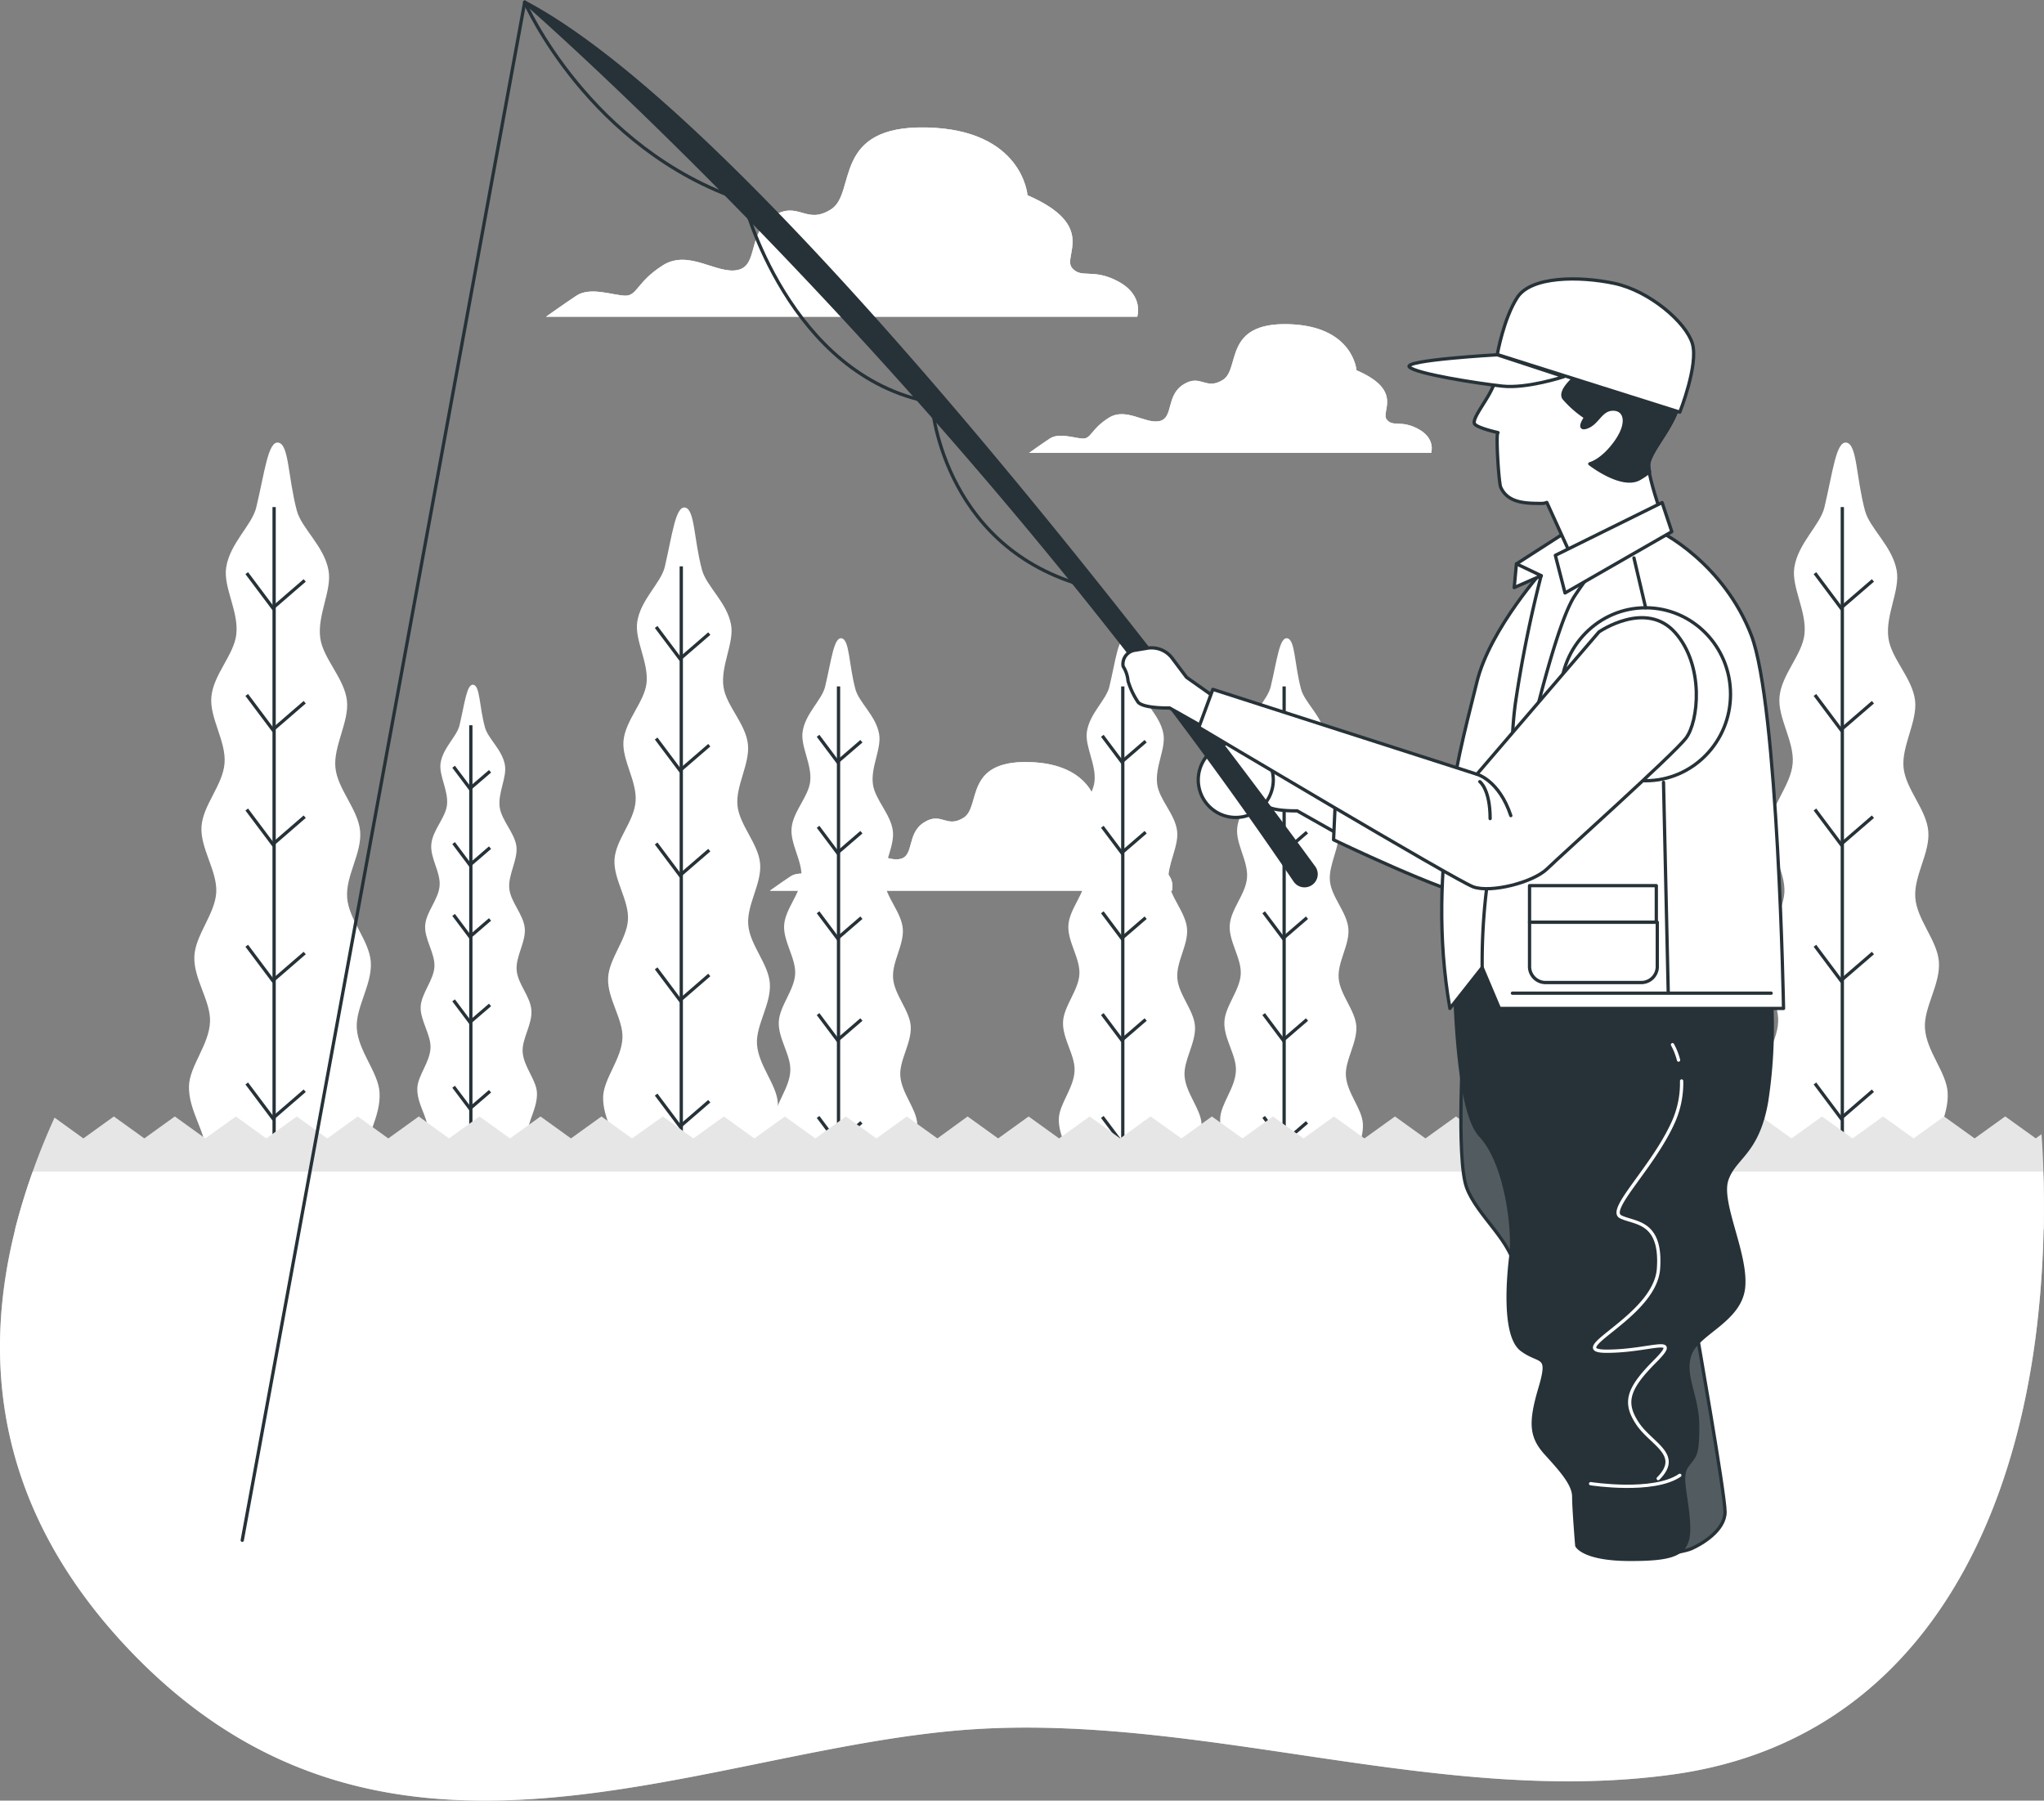 <svg xmlns="http://www.w3.org/2000/svg" xmlns:xlink="http://www.w3.org/1999/xlink" width="622.076" height="548.064" viewBox="0 0 622.076 548.064">
  <rect x="0" y="0" width="622.076" height="548.064" fill="#808080" stroke="none"/>
  <defs>
    <clipPath id="clip-path">
      <path id="Path_377" data-name="Path 377" d="M326.657,278.246s-2.332,37.249.929,46.1,14.433,16.765,14.907,26.078,6.05,22.36,13.03,27.025,14.451,16.765,15.38,25.148,9.312,34.46,9.312,34.46,12.574-1.385,15.783-2.788,10.242-5.594,10.242-11.171-8.769-55.435-8.769-55.435l-29.357-91.3Z" transform="translate(-325.849 -276.37)" fill="#263238" stroke="#263238" stroke-linecap="round" stroke-linejoin="round" stroke-width="1"/>
    </clipPath>
    <clipPath id="clip-path-2">
      <path id="Path_391" data-name="Path 391" d="M402.147,209.158l-37.161,43.317-80.355-25.832L280.37,238.2s78.268,46.666,83.529,48.56,18.133-1.263,22.5-5.524,38.389-34.741,42.212-39.739,5.682-21.956-3.244-32.093S402.147,209.158,402.147,209.158Z" transform="translate(-280.37 -204.834)" fill="#fff" stroke="#263238" stroke-linecap="round" stroke-linejoin="round" stroke-width="1"/>
    </clipPath>
    <clipPath id="clip-path-3">
      <path id="Path_398" data-name="Path 398" d="M386.491,217.564s-5.261-14.188-5.261-18.765,9.558-13.311,9.558-21.641-7.488-26.621-26.2-25.8-25.8,7.015-27.06,14.573a106.382,106.382,0,0,1-4.156,9.979c-2.069,4.156-6.243,9.154-4.981,10.4s7.015,2.49,7.015,2.508c-.737-.158.193,15.135.824,16.643,2.175,4.788,7.436,4.91,12.557,4.91a4.314,4.314,0,0,0,1.473-.3l7.857,17.239Z" transform="translate(-328.157 -151.335)" fill="#fff" stroke="#263238" stroke-linecap="round" stroke-linejoin="round" stroke-width="1"/>
    </clipPath>
  </defs>
  <g id="Fishing-bro_1_" data-name="Fishing-bro (1)" transform="translate(-72.32 -97.342)">
    <g id="freepik--Clouds--inject-16" transform="translate(238.519 136.125)">
      <path id="Path_312" data-name="Path 312" d="M341.321,166.687c-7.822-4.261-11.382-.719-14.223-4.261s7.821-12.8-13.5-22.044c0,0-1.42-19.9-30.567-20.624s-21.4,19.9-29.164,24.885-9.944-2.841-17.765,2.14-4.262,14.924-10.663,16.345-14.942-6.4-22.8-1.421-7.8,9.242-11.364,9.242-10.663-2.841-14.942,0-9.242,6.4-9.242,6.4H347S349.142,170.949,341.321,166.687Z" transform="translate(-167.09 -119.74)" fill="#fff"/>
      <path id="Path_313" data-name="Path 313" d="M341.321,166.687c-7.822-4.261-11.382-.719-14.223-4.261s7.821-12.8-13.5-22.044c0,0-1.42-19.9-30.567-20.624s-21.4,19.9-29.164,24.885-9.944-2.841-17.765,2.14-4.262,14.924-10.663,16.345-14.942-6.4-22.8-1.421-7.8,9.242-11.364,9.242-10.663-2.841-14.942,0-9.242,6.4-9.242,6.4H347S349.142,170.949,341.321,166.687Z" transform="translate(-167.09 -119.74)" fill="#fff" opacity="0.5"/>
      <path id="Path_314" data-name="Path 314" d="M369.393,185.83c-5.261-2.911-7.734-.491-9.663-2.911s5.261-8.769-9.189-14.994c0,0-.982-13.539-20.8-14.03s-14.5,13.539-19.817,16.923-6.769-1.929-12.1,1.456-2.894,10.154-7.243,11.118-10.154-4.349-15.485-.965-5.261,6.278-7.734,6.278-7.243-1.929-10.154,0-6.278,4.349-6.278,4.349H373.269S374.707,188.724,369.393,185.83Z" transform="translate(-103.899 -94.006)" fill="#fff"/>
      <path id="Path_315" data-name="Path 315" d="M369.393,185.83c-5.261-2.911-7.734-.491-9.663-2.911s5.261-8.769-9.189-14.994c0,0-.982-13.539-20.8-14.03s-14.5,13.539-19.817,16.923-6.769-1.929-12.1,1.456-2.894,10.154-7.243,11.118-10.154-4.349-15.485-.965-5.261,6.278-7.734,6.278-7.243-1.929-10.154,0-6.278,4.349-6.278,4.349H373.269S374.707,188.724,369.393,185.83Z" transform="translate(-103.899 -94.006)" fill="#fff" opacity="0.5"/>
      <path id="Path_316" data-name="Path 316" d="M324.393,261.83c-5.261-2.911-7.734-.491-9.663-2.911s5.261-8.769-9.189-14.994c0,0-.982-13.539-20.8-14.03s-14.5,13.539-19.817,16.923-6.769-1.929-12.1,1.456-2.894,10.154-7.243,11.118-10.154-4.349-15.485-.965-5.261,6.278-7.734,6.278-7.243-1.929-10.154,0-6.278,4.349-6.278,4.349H328.269S329.707,264.724,324.393,261.83Z" transform="translate(-137.816 -36.724)" fill="#fff"/>
      <path id="Path_317" data-name="Path 317" d="M324.393,261.83c-5.261-2.911-7.734-.491-9.663-2.911s5.261-8.769-9.189-14.994c0,0-.982-13.539-20.8-14.03s-14.5,13.539-19.817,16.923-6.769-1.929-12.1,1.456-2.894,10.154-7.243,11.118-10.154-4.349-15.485-.965-5.261,6.278-7.734,6.278-7.243-1.929-10.154,0-6.278,4.349-6.278,4.349H328.269S329.707,264.724,324.393,261.83Z" transform="translate(-137.816 -36.724)" fill="#fff" opacity="0.5"/>
      <g id="Group_136" data-name="Group 136" opacity="0.5">
        <path id="Path_318" data-name="Path 318" d="M341.321,166.687c-7.822-4.261-11.382-.719-14.223-4.261s7.821-12.8-13.5-22.044c0,0-1.42-19.9-30.567-20.624s-21.4,19.9-29.164,24.885-9.944-2.841-17.765,2.14-4.262,14.924-10.663,16.345-14.942-6.4-22.8-1.421-7.8,9.242-11.364,9.242-10.663-2.841-14.942,0-9.242,6.4-9.242,6.4H347S349.142,170.949,341.321,166.687Z" transform="translate(-167.09 -119.74)" fill="#fff"/>
        <path id="Path_319" data-name="Path 319" d="M341.321,166.687c-7.822-4.261-11.382-.719-14.223-4.261s7.821-12.8-13.5-22.044c0,0-1.42-19.9-30.567-20.624s-21.4,19.9-29.164,24.885-9.944-2.841-17.765,2.14-4.262,14.924-10.663,16.345-14.942-6.4-22.8-1.421-7.8,9.242-11.364,9.242-10.663-2.841-14.942,0-9.242,6.4-9.242,6.4H347S349.142,170.949,341.321,166.687Z" transform="translate(-167.09 -119.74)" fill="#fff" opacity="0.5"/>
        <path id="Path_320" data-name="Path 320" d="M369.393,185.83c-5.261-2.911-7.734-.491-9.663-2.911s5.261-8.769-9.189-14.994c0,0-.982-13.539-20.8-14.03s-14.5,13.539-19.817,16.923-6.769-1.929-12.1,1.456-2.894,10.154-7.243,11.118-10.154-4.349-15.485-.965-5.261,6.278-7.734,6.278-7.243-1.929-10.154,0-6.278,4.349-6.278,4.349H373.269S374.707,188.724,369.393,185.83Z" transform="translate(-103.899 -94.006)" fill="#fff"/>
        <path id="Path_321" data-name="Path 321" d="M369.393,185.83c-5.261-2.911-7.734-.491-9.663-2.911s5.261-8.769-9.189-14.994c0,0-.982-13.539-20.8-14.03s-14.5,13.539-19.817,16.923-6.769-1.929-12.1,1.456-2.894,10.154-7.243,11.118-10.154-4.349-15.485-.965-5.261,6.278-7.734,6.278-7.243-1.929-10.154,0-6.278,4.349-6.278,4.349H373.269S374.707,188.724,369.393,185.83Z" transform="translate(-103.899 -94.006)" fill="#fff" opacity="0.5"/>
        <path id="Path_322" data-name="Path 322" d="M324.393,261.83c-5.261-2.911-7.734-.491-9.663-2.911s5.261-8.769-9.189-14.994c0,0-.982-13.539-20.8-14.03s-14.5,13.539-19.817,16.923-6.769-1.929-12.1,1.456-2.894,10.154-7.243,11.118-10.154-4.349-15.485-.965-5.261,6.278-7.734,6.278-7.243-1.929-10.154,0-6.278,4.349-6.278,4.349H328.269S329.707,264.724,324.393,261.83Z" transform="translate(-137.816 -36.724)" fill="#fff"/>
        <path id="Path_323" data-name="Path 323" d="M324.393,261.83c-5.261-2.911-7.734-.491-9.663-2.911s5.261-8.769-9.189-14.994c0,0-.982-13.539-20.8-14.03s-14.5,13.539-19.817,16.923-6.769-1.929-12.1,1.456-2.894,10.154-7.243,11.118-10.154-4.349-15.485-.965-5.261,6.278-7.734,6.278-7.243-1.929-10.154,0-6.278,4.349-6.278,4.349H328.269S329.707,264.724,324.393,261.83Z" transform="translate(-137.816 -36.724)" fill="#fff" opacity="0.5"/>
      </g>
    </g>
    <g id="freepik--Trees--inject-16" transform="translate(76.897 232.04)">
      <path id="Path_324" data-name="Path 324" d="M378.081,409.776h59.626c-1.157-7.3-5.84-6.015-6.454-17.309-.316-5.7,4.945-12.732,4.49-20.22-.368-6.156-6.436-12.469-6.91-19.519-.421-6.348,4.753-13.4,4.244-20.255-.473-6.489-6.629-12.7-7.173-19.431s4.542-13.7,3.946-20.343-6.857-12.732-7.523-19.291,4.226-14.03,3.507-20.413c-.789-6.839-7.243-12.732-8.12-19.045-.982-7.015,3.6-14.5,2.525-20.553-1.315-7.418-8.207-12.785-9.663-18.256-2.718-10.207-2.368-20.027-5.577-20.676s-4.191,8.961-6.769,19.729c-1.3,5.4-8.049,10.891-9.154,18.309-.912,6.015,3.858,13.328,3.087,20.308-.7,6.261-7.015,12.276-7.594,19.063-.579,6.4,4.525,13.451,4.016,20.15s-6.594,12.7-7.015,19.291,4.84,13.521,4.489,20.045-6.366,12.977-6.664,19.414c-.333,6.8,5.033,13.661,4.77,19.957-.281,7.015-6.191,13.4-6.419,19.5-.263,7.418,5.261,14.275,5.016,19.9-.351,12.276-5.963,9.733-6.173,19.589Z" transform="translate(152.433 -174.432)" fill="#fff"/>
      <line id="Line_30" data-name="Line 30" y2="212.953" transform="translate(556.118 19.638)" fill="none" stroke="#263238" stroke-miterlimit="10" stroke-width="1"/>
      <path id="Path_325" data-name="Path 325" d="M404.932,199.31l-9.716,8.383L387.29,197.1" transform="translate(160.498 -157.347)" fill="none" stroke="#263238" stroke-miterlimit="10" stroke-width="1"/>
      <path id="Path_326" data-name="Path 326" d="M404.932,220.45l-9.716,8.383L387.29,218.24" transform="translate(160.498 -141.414)" fill="none" stroke="#263238" stroke-miterlimit="10" stroke-width="1"/>
      <path id="Path_327" data-name="Path 327" d="M404.932,240.312l-9.716,8.4L387.29,238.12" transform="translate(160.498 -126.43)" fill="none" stroke="#263238" stroke-miterlimit="10" stroke-width="1"/>
      <path id="Path_328" data-name="Path 328" d="M404.932,263.98l-9.716,8.383L387.29,261.77" transform="translate(160.498 -108.605)" fill="none" stroke="#263238" stroke-miterlimit="10" stroke-width="1"/>
      <path id="Path_329" data-name="Path 329" d="M404.932,287.88l-9.716,8.383L387.29,285.67" transform="translate(160.498 -90.592)" fill="none" stroke="#263238" stroke-miterlimit="10" stroke-width="1"/>
      <path id="Path_330" data-name="Path 330" d="M105.941,409.776h59.626c-1.14-7.3-5.84-6.015-6.454-17.309-.316-5.7,4.963-12.732,4.507-20.22-.386-6.156-6.454-12.469-6.927-19.519-.421-6.348,4.753-13.4,4.261-20.255-.491-6.489-6.647-12.7-7.19-19.431s4.56-13.7,3.946-20.343-6.857-12.732-7.523-19.291,4.226-14.03,3.507-20.413c-.789-6.839-7.243-12.732-8.12-19.045-.965-7.015,3.6-14.5,2.525-20.553-1.3-7.418-8.207-12.785-9.663-18.256-2.7-10.207-2.368-20.027-5.559-20.676s-4.191,8.961-6.787,19.729c-1.3,5.4-8.05,10.891-9.154,18.309-.912,6.015,3.876,13.328,3.087,20.308-.7,6.261-7.015,12.276-7.594,19.063-.579,6.4,4.525,13.451,4.016,20.15s-6.576,12.7-7.015,19.291,4.84,13.521,4.489,20.045-6.366,12.977-6.664,19.414c-.333,6.8,5.033,13.661,4.77,19.957-.281,7.015-6.191,13.4-6.4,19.5-.263,7.418,5.261,14.275,5.016,19.9-.368,12.276-5.98,9.733-6.191,19.589Z" transform="translate(-52.681 -174.432)" fill="#fff"/>
      <line id="Line_31" data-name="Line 31" y2="212.953" transform="translate(78.847 19.638)" fill="none" stroke="#263238" stroke-miterlimit="10" stroke-width="1"/>
      <path id="Path_331" data-name="Path 331" d="M132.782,199.31l-9.7,8.383L115.14,197.1" transform="translate(-44.623 -157.347)" fill="none" stroke="#263238" stroke-miterlimit="10" stroke-width="1"/>
      <path id="Path_332" data-name="Path 332" d="M132.782,220.45l-9.7,8.383L115.14,218.24" transform="translate(-44.623 -141.414)" fill="none" stroke="#263238" stroke-miterlimit="10" stroke-width="1"/>
      <path id="Path_333" data-name="Path 333" d="M132.782,240.312l-9.7,8.4L115.14,238.12" transform="translate(-44.623 -126.43)" fill="none" stroke="#263238" stroke-miterlimit="10" stroke-width="1"/>
      <path id="Path_334" data-name="Path 334" d="M132.782,263.98l-9.7,8.383L115.14,261.77" transform="translate(-44.623 -108.605)" fill="none" stroke="#263238" stroke-miterlimit="10" stroke-width="1"/>
      <path id="Path_335" data-name="Path 335" d="M132.782,287.88l-9.7,8.383L115.14,285.67" transform="translate(-44.623 -90.592)" fill="none" stroke="#263238" stroke-miterlimit="10" stroke-width="1"/>
      <path id="Path_336" data-name="Path 336" d="M284.79,384.177h44.544c-.859-5.454-4.367-4.49-4.823-12.925-.228-4.261,3.7-9.523,3.367-15.1-.281-4.595-4.823-9.312-5.173-14.573-.316-4.753,3.507-10.031,3.174-15.134-.351-4.84-4.945-9.488-5.366-14.521s3.4-10.224,2.946-15.187-5.121-9.523-5.612-14.415,3.157-10.522,2.6-15.24c-.6-5.1-5.419-9.523-6.068-14.223-.737-5.261,2.683-10.838,1.894-15.362-.982-5.542-6.138-9.54-7.225-13.644-2.034-7.611-1.754-14.942-4.156-15.433s-3.139,6.7-5.068,14.731c-.964,4.051-6.015,8.137-6.839,13.679-.666,4.489,2.894,9.961,2.315,15.17-.526,4.682-5.261,9.172-5.682,14.24-.438,4.788,3.385,10.049,3,15.047s-4.91,9.488-5.261,14.415,3.613,10.084,3.35,14.959-4.753,9.7-4.981,14.5c-.246,5.086,3.753,10.207,3.507,14.906-.21,5.261-4.63,10.014-4.788,14.573-.193,5.542,3.876,10.645,3.753,14.871-.281,9.154-4.472,7.26-4.612,14.626Z" transform="translate(82.331 -148.833)" fill="#fff"/>
      <line id="Line_32" data-name="Line 32" y2="159.061" transform="translate(386.236 74.23)" fill="none" stroke="#263238" stroke-miterlimit="10" stroke-width="1"/>
      <path id="Path_337" data-name="Path 337" d="M304.808,226.979l-7.26,6.261-5.928-7.909" transform="translate(88.391 -136.07)" fill="none" stroke="#263238" stroke-miterlimit="10" stroke-width="1"/>
      <path id="Path_338" data-name="Path 338" d="M304.808,242.768l-7.26,6.261-5.928-7.909" transform="translate(88.391 -124.169)" fill="none" stroke="#263238" stroke-miterlimit="10" stroke-width="1"/>
      <path id="Path_339" data-name="Path 339" d="M304.808,257.608l-7.26,6.261-5.928-7.909" transform="translate(88.391 -112.984)" fill="none" stroke="#263238" stroke-miterlimit="10" stroke-width="1"/>
      <path id="Path_340" data-name="Path 340" d="M304.808,275.279l-7.26,6.261-5.928-7.909" transform="translate(88.391 -99.666)" fill="none" stroke="#263238" stroke-miterlimit="10" stroke-width="1"/>
      <path id="Path_341" data-name="Path 341" d="M304.808,293.129l-7.26,6.261-5.928-7.909" transform="translate(88.391 -86.213)" fill="none" stroke="#263238" stroke-miterlimit="10" stroke-width="1"/>
      <path id="Path_342" data-name="Path 342" d="M256.79,384.177h44.544c-.859-5.454-4.367-4.49-4.823-12.925-.228-4.261,3.7-9.523,3.367-15.1-.281-4.595-4.823-9.312-5.173-14.573-.316-4.753,3.507-10.031,3.174-15.134-.351-4.84-4.945-9.488-5.366-14.521s3.4-10.224,2.946-15.187-5.121-9.523-5.612-14.415,3.157-10.522,2.6-15.24c-.6-5.1-5.419-9.523-6.068-14.223-.737-5.261,2.683-10.838,1.894-15.362-.982-5.542-6.138-9.54-7.225-13.644-2.034-7.611-1.754-14.942-4.156-15.433s-3.139,6.7-5.068,14.731c-.964,4.051-6.015,8.137-6.839,13.679-.666,4.489,2.894,9.961,2.315,15.17-.526,4.682-5.261,9.172-5.682,14.24-.438,4.788,3.385,10.049,3,15.047s-4.91,9.488-5.261,14.415,3.613,10.084,3.35,14.959-4.753,9.7-4.981,14.5c-.246,5.086,3.753,10.207,3.507,14.906-.21,5.261-4.63,10.014-4.788,14.573-.193,5.542,3.876,10.645,3.753,14.871-.281,9.154-4.472,7.26-4.612,14.626Z" transform="translate(61.227 -148.833)" fill="#fff"/>
      <line id="Line_33" data-name="Line 33" y2="159.061" transform="translate(337.133 74.23)" fill="none" stroke="#263238" stroke-miterlimit="10" stroke-width="1"/>
      <path id="Path_343" data-name="Path 343" d="M276.808,226.979l-7.26,6.261-5.928-7.909" transform="translate(67.287 -136.07)" fill="none" stroke="#263238" stroke-miterlimit="10" stroke-width="1"/>
      <path id="Path_344" data-name="Path 344" d="M276.808,242.768l-7.26,6.261-5.928-7.909" transform="translate(67.287 -124.169)" fill="none" stroke="#263238" stroke-miterlimit="10" stroke-width="1"/>
      <path id="Path_345" data-name="Path 345" d="M276.808,257.608l-7.26,6.261-5.928-7.909" transform="translate(67.287 -112.984)" fill="none" stroke="#263238" stroke-miterlimit="10" stroke-width="1"/>
      <path id="Path_346" data-name="Path 346" d="M276.808,275.279l-7.26,6.261-5.928-7.909" transform="translate(67.287 -99.666)" fill="none" stroke="#263238" stroke-miterlimit="10" stroke-width="1"/>
      <path id="Path_347" data-name="Path 347" d="M276.808,293.129l-7.26,6.261-5.928-7.909" transform="translate(67.287 -86.213)" fill="none" stroke="#263238" stroke-miterlimit="10" stroke-width="1"/>
      <path id="Path_348" data-name="Path 348" d="M207.468,384.177h44.527c-.842-5.454-4.349-4.49-4.805-12.925-.245-4.261,3.7-9.523,3.35-15.1-.281-4.595-4.805-9.312-5.156-14.573-.333-4.753,3.507-10.031,3.174-15.134-.368-4.84-4.963-9.488-5.366-14.521s3.4-10.224,2.946-15.187-5.121-9.523-5.629-14.415,3.174-10.522,2.613-15.24c-.6-5.1-5.419-9.523-6.068-14.223-.737-5.261,2.683-10.838,1.876-15.362-.982-5.542-6.138-9.54-7.225-13.644-2.017-7.611-1.754-14.942-4.156-15.433s-3.122,6.7-5.051,14.731c-.982,4.051-6.015,8.137-6.839,13.679-.684,4.489,2.894,9.961,2.3,15.17-.526,4.682-5.261,9.172-5.664,14.24-.438,4.788,3.367,10.049,3,15.047s-4.928,9.488-5.261,14.415,3.63,10.084,3.35,14.959-4.753,9.7-4.981,14.5c-.228,5.086,3.77,10.207,3.507,14.906-.21,5.261-4.63,10.014-4.788,14.573-.193,5.542,3.858,10.645,3.735,14.871-.263,9.154-4.454,7.26-4.612,14.626Z" transform="translate(24.039 -148.833)" fill="#fff"/>
      <line id="Line_34" data-name="Line 34" y2="159.061" transform="translate(250.622 74.23)" fill="none" stroke="#263238" stroke-miterlimit="10" stroke-width="1"/>
      <path id="Path_349" data-name="Path 349" d="M227.478,226.979l-7.26,6.261-5.928-7.909" transform="translate(30.107 -136.07)" fill="none" stroke="#263238" stroke-miterlimit="10" stroke-width="1"/>
      <path id="Path_350" data-name="Path 350" d="M227.478,242.768l-7.26,6.261-5.928-7.909" transform="translate(30.107 -124.169)" fill="none" stroke="#263238" stroke-miterlimit="10" stroke-width="1"/>
      <path id="Path_351" data-name="Path 351" d="M227.478,257.608l-7.26,6.261-5.928-7.909" transform="translate(30.107 -112.984)" fill="none" stroke="#263238" stroke-miterlimit="10" stroke-width="1"/>
      <path id="Path_352" data-name="Path 352" d="M227.478,275.279l-7.26,6.261-5.928-7.909" transform="translate(30.107 -99.666)" fill="none" stroke="#263238" stroke-miterlimit="10" stroke-width="1"/>
      <path id="Path_353" data-name="Path 353" d="M227.478,293.129l-7.26,6.261-5.928-7.909" transform="translate(30.107 -86.213)" fill="none" stroke="#263238" stroke-miterlimit="10" stroke-width="1"/>
      <path id="Path_354" data-name="Path 354" d="M145.285,364.07h37.407c-.719-4.577-3.665-3.77-4.051-10.855-.193-3.507,3.1-7.979,2.823-12.679-.245-3.858-4.051-7.822-4.349-12.276-.263-4,2.981-8.418,2.666-12.714s-4.156-7.962-4.489-12.188,2.841-8.576,2.473-12.749-4.3-7.979-4.717-12.1,2.648-8.769,2.175-12.8-4.542-7.979-5.086-11.925c-.614-4.4,2.245-9.1,1.578-12.907-.824-4.647-5.156-8.014-6.068-11.434-1.754-6.4-1.473-12.557-3.507-12.96s-2.631,5.612-4.244,12.364c-.807,3.385-5.051,6.822-5.752,11.487-.561,3.77,2.438,8.348,1.947,12.732-.438,3.911-4.384,7.681-4.77,11.943s2.841,8.435,2.525,12.627-4.121,7.962-4.4,12.1,3.051,8.488,2.823,12.574-4,8.137-4.191,12.171,3.174,8.558,3,12.521c-.175,4.384-3.876,8.4-4.016,12.276-.175,4.647,3.244,8.944,3.139,12.486-.228,7.681-3.735,6.085-3.876,12.276Z" transform="translate(-22.63 -142.756)" fill="#fff"/>
      <line id="Line_35" data-name="Line 35" y2="133.545" transform="translate(138.718 86.05)" fill="none" stroke="#263238" stroke-miterlimit="10" stroke-width="1"/>
      <path id="Path_355" data-name="Path 355" d="M162.123,232.085l-6.1,5.244L151.04,230.7" transform="translate(-17.565 -132.023)" fill="none" stroke="#263238" stroke-miterlimit="10" stroke-width="1"/>
      <path id="Path_356" data-name="Path 356" d="M162.123,245.335l-6.1,5.261-4.981-6.647" transform="translate(-17.565 -122.036)" fill="none" stroke="#263238" stroke-miterlimit="10" stroke-width="1"/>
      <path id="Path_357" data-name="Path 357" d="M162.123,257.788l-6.1,5.261-4.981-6.629" transform="translate(-17.565 -112.638)" fill="none" stroke="#263238" stroke-miterlimit="10" stroke-width="1"/>
      <path id="Path_358" data-name="Path 358" d="M162.123,272.635l-6.1,5.244-4.981-6.629" transform="translate(-17.565 -101.46)" fill="none" stroke="#263238" stroke-miterlimit="10" stroke-width="1"/>
      <path id="Path_359" data-name="Path 359" d="M162.123,287.608l-6.1,5.261-4.981-6.629" transform="translate(-17.565 -90.162)" fill="none" stroke="#263238" stroke-miterlimit="10" stroke-width="1"/>
      <path id="Path_360" data-name="Path 360" d="M177.765,401.281h54.646c-1.052-6.682-5.349-5.507-5.91-15.783-.281-5.261,4.542-11.68,4.121-18.519-.351-5.647-5.91-11.434-6.348-17.888-.386-5.84,4.367-12.276,3.911-18.572-.438-5.945-6.085-11.645-6.576-17.8s4.156-12.557,3.613-18.642-6.3-11.68-6.892-17.677,3.876-12.8,3.174-18.712c-.719-6.261-6.629-11.662-7.436-17.432-.894-6.436,3.3-13.293,2.315-18.852-1.21-6.787-7.523-11.715-8.856-16.73-2.49-9.347-2.175-18.344-5.1-18.94s-3.911,8.137-6.208,18.028c-1.193,4.963-7.383,9.979-8.4,16.783-.824,5.507,3.507,12.276,2.841,18.607-.649,5.735-6.4,11.241-7.015,17.537-.526,5.857,4.139,12.276,3.683,18.449s-6.033,11.645-6.419,17.677,4.437,12.4,4.1,18.361-5.787,11.838-6.05,17.712c-.3,6.226,4.612,12.521,4.367,18.291-.263,6.4-5.682,12.276-5.875,17.87-.246,6.8,4.753,13.065,4.595,18.239-.333,11.241-5.472,8.909-5.664,17.94Z" transform="translate(1.534 -165.937)" fill="#fff"/>
      <line id="Line_36" data-name="Line 36" y2="195.135" transform="translate(202.764 37.683)" fill="none" stroke="#263238" stroke-miterlimit="10" stroke-width="1"/>
      <path id="Path_361" data-name="Path 361" d="M202.359,208.457l-8.891,7.681-7.278-9.7" transform="translate(8.927 -150.308)" fill="none" stroke="#263238" stroke-miterlimit="10" stroke-width="1"/>
      <path id="Path_362" data-name="Path 362" d="M202.359,227.834l-8.891,7.681L186.19,225.8" transform="translate(8.927 -135.716)" fill="none" stroke="#263238" stroke-miterlimit="10" stroke-width="1"/>
      <path id="Path_363" data-name="Path 363" d="M202.359,246.037l-8.891,7.681-7.278-9.7" transform="translate(8.927 -121.984)" fill="none" stroke="#263238" stroke-miterlimit="10" stroke-width="1"/>
      <path id="Path_364" data-name="Path 364" d="M202.359,267.707l-8.891,7.7-7.278-9.716" transform="translate(8.927 -105.651)" fill="none" stroke="#263238" stroke-miterlimit="10" stroke-width="1"/>
      <path id="Path_365" data-name="Path 365" d="M202.359,289.617l-8.891,7.681-7.278-9.7" transform="translate(8.927 -89.137)" fill="none" stroke="#263238" stroke-miterlimit="10" stroke-width="1"/>
      <path id="Path_366" data-name="Path 366" d="M692.358,325.78c.193-9.523,0-19.2-.684-28.971l-1.754,1.263-9.295-6.682-9.312,6.7-9.295-6.682-9.277,6.682-9.295-6.682-9.277,6.682-9.295-6.682-9.295,6.682-9.277-6.682-9.295,6.682-9.277-6.682-9.365,6.682-9.295-6.682-9.277,6.682-9.295-6.682-9.277,6.682-9.277-6.682-9.295,6.682-9.172-6.682-9.295,6.682-9.277-6.682-9.295,6.682-9.277-6.682-9.277,6.682-9.295-6.682-9.277,6.682-9.295-6.682-9.277,6.682-9.382-6.682-9.277,6.682-9.277-6.682-9.295,6.682-9.277-6.682-9.277,6.682-9.295-6.682-9.189,6.682-9.295-6.682-9.277,6.682-9.277-6.682-9.295,6.682-9.277-6.682-9.277,6.682-9.277-6.682-9.295,6.682-9.277-6.682-9.4,6.682-9.295-6.682-9.277,6.682-9.277-6.682-9.277,6.682-9.295-6.682L207,298.089l-9.189-6.682-9.277,6.682-9.295-6.682-9.277,6.682-9.277-6.682-9.277,6.682-9.277-6.682-9.295,6.682-9.277-6.682-9.277,6.682-9.277-6.682-9.277,6.682-8.769-6.331A204.033,204.033,0,0,0,74.93,325.78Z" transform="translate(-74.93 -86.28)" fill="#fff"/>
      <path id="Path_367" data-name="Path 367" d="M692.358,325.78c.193-9.523,0-19.2-.684-28.971l-1.754,1.263-9.295-6.682-9.312,6.7-9.295-6.682-9.277,6.682-9.295-6.682-9.277,6.682-9.295-6.682-9.295,6.682-9.277-6.682-9.295,6.682-9.277-6.682-9.365,6.682-9.295-6.682-9.277,6.682-9.295-6.682-9.277,6.682-9.277-6.682-9.295,6.682-9.172-6.682-9.295,6.682-9.277-6.682-9.295,6.682-9.277-6.682-9.277,6.682-9.295-6.682-9.277,6.682-9.295-6.682-9.277,6.682-9.382-6.682-9.277,6.682-9.277-6.682-9.295,6.682-9.277-6.682-9.277,6.682-9.295-6.682-9.189,6.682-9.295-6.682-9.277,6.682-9.277-6.682-9.295,6.682-9.277-6.682-9.277,6.682-9.277-6.682-9.295,6.682-9.277-6.682-9.4,6.682-9.295-6.682-9.277,6.682-9.277-6.682-9.277,6.682-9.295-6.682L207,298.089l-9.189-6.682-9.277,6.682-9.295-6.682-9.277,6.682-9.277-6.682-9.277,6.682-9.277-6.682-9.295,6.682-9.277-6.682-9.277,6.682-9.277-6.682-9.277,6.682-8.769-6.331A204.033,204.033,0,0,0,74.93,325.78Z" transform="translate(-74.93 -86.28)" opacity="0.1"/>
    </g>
    <g id="freepik--Lake--inject-16" transform="translate(72.32 454.003)">
      <path id="Path_368" data-name="Path 368" d="M110.06,444.8c79.759,85.932,177.668,30.164,261.057,25.727,70.148-3.735,140.945,23.71,210.831,13.837,66.378-9.382,100.891-63.975,109.922-133.282A309.95,309.95,0,0,0,694.15,301H82.281C65.656,347.438,66.656,397.927,110.06,444.8Z" transform="translate(-72.32 -301)" fill="#fff"/>
      <path id="Path_369" data-name="Path 369" d="M110.06,444.8c79.759,85.932,177.668,30.164,261.057,25.727,70.148-3.735,140.945,23.71,210.831,13.837,66.378-9.382,100.891-63.975,109.922-133.282A309.95,309.95,0,0,0,694.15,301H82.281C65.656,347.438,66.656,397.927,110.06,444.8Z" transform="translate(-72.32 -301)" fill="#fff" opacity="0.5"/>
      <line id="Line_37" data-name="Line 37" x2="162.323" transform="translate(148.171 20.641)" fill="none" stroke="#fff" stroke-linecap="round" stroke-linejoin="round" stroke-width="1"/>
      <line id="Line_38" data-name="Line 38" x1="104.802" transform="translate(263.197 29.585)" fill="none" stroke="#fff" stroke-linecap="round" stroke-linejoin="round" stroke-width="1"/>
      <line id="Line_39" data-name="Line 39" x2="237.733" transform="translate(108.537 53.874)" fill="none" stroke="#fff" stroke-linecap="round" stroke-linejoin="round" stroke-width="1"/>
      <line id="Line_40" data-name="Line 40" x1="200.659" transform="translate(394.847 73.042)" fill="none" stroke="#fff" stroke-linecap="round" stroke-linejoin="round" stroke-width="1"/>
      <line id="Line_41" data-name="Line 41" x2="98.401" transform="translate(309.214 87.107)" fill="none" stroke="#fff" stroke-linecap="round" stroke-linejoin="round" stroke-width="1"/>
      <line id="Line_42" data-name="Line 42" x2="113.745" transform="translate(93.21 140.788)" fill="none" stroke="#fff" stroke-linecap="round" stroke-linejoin="round" stroke-width="1"/>
      <line id="Line_43" data-name="Line 43" x1="52.418" transform="translate(192.89 158.676)" fill="none" stroke="#fff" stroke-linecap="round" stroke-linejoin="round" stroke-width="1"/>
      <line id="Line_44" data-name="Line 44" x2="28.112" transform="translate(364.175 11.697)" fill="none" stroke="#fff" stroke-linecap="round" stroke-linejoin="round" stroke-width="1"/>
      <line id="Line_45" data-name="Line 45" x1="26.849" transform="translate(572.498 21.921)" fill="none" stroke="#fff" stroke-linecap="round" stroke-linejoin="round" stroke-width="1"/>
      <line id="Line_46" data-name="Line 46" x1="138.052" transform="translate(439.567 34.706)" fill="none" stroke="#fff" stroke-linecap="round" stroke-linejoin="round" stroke-width="1"/>
      <line id="Line_47" data-name="Line 47" x2="44.737" transform="translate(109.817 30.865)" fill="none" stroke="#fff" stroke-linecap="round" stroke-linejoin="round" stroke-width="1"/>
      <line id="Line_48" data-name="Line 48" x2="25.569" transform="translate(31.848 19.361)" fill="none" stroke="#fff" stroke-linecap="round" stroke-linejoin="round" stroke-width="1"/>
      <line id="Line_49" data-name="Line 49" x2="26.849" transform="translate(12.68 29.585)" fill="none" stroke="#fff" stroke-linecap="round" stroke-linejoin="round" stroke-width="1"/>
    </g>
    <g id="freepik--Character--inject-16" transform="translate(104.483 98)">
      <path id="Path_370" data-name="Path 370" d="M163.38,98s19.5,44.72,66.641,60.45c0,0,13.556,53.383,57.206,61.38,0,0,2.718,42.966,45.333,55.5L357.9,310.2" transform="translate(-35.85 -98)" fill="none" stroke="#263238" stroke-linecap="round" stroke-linejoin="round" stroke-width="1"/>
      <ellipse id="Ellipse_16" data-name="Ellipse 16" cx="41.563" cy="12.574" rx="41.563" ry="12.574" transform="translate(0 455.578)" fill="none" stroke="#fff" stroke-linecap="round" stroke-linejoin="round" stroke-width="1"/>
      <ellipse id="Ellipse_17" data-name="Ellipse 17" cx="29.462" cy="8.909" rx="29.462" ry="8.909" transform="translate(12.101 459.243)" fill="none" stroke="#fff" stroke-linecap="round" stroke-linejoin="round" stroke-width="1"/>
      <line id="Line_50" data-name="Line 50" x1="85.967" y2="468.152" transform="translate(41.563)" fill="none" stroke="#263238" stroke-linecap="round" stroke-linejoin="round" stroke-width="1"/>
      <path id="Path_371" data-name="Path 371" d="M316.691,242.553l-8.014-5.717-4.349-5.8a7.909,7.909,0,0,0-7.857-2.964l-3.507.579a4.261,4.261,0,0,0-3.63,4.454,1.456,1.456,0,0,0,.316.894,9.751,9.751,0,0,1,1.228,4,23.9,23.9,0,0,0,3.069,6.471c1.666,1.947,9.593,1.754,9.593,1.754l12.416,7.015Z" transform="translate(59.076 -0.085)" fill="#fff" stroke="#263238" stroke-linecap="round" stroke-linejoin="round" stroke-width="1"/>
      <path id="Path_372" data-name="Path 372" d="M304.434,249l-.684,14.977s34.723,16.678,43.229,17.362,18.73-3.4,21.044-4.437,33.022-27.235,34.373-33.32-2.367-24.166-11.908-26.9-20.431,4.086-24.166,6.471-23.149,33.32-23.149,33.32Z" transform="translate(69.948 -9.027)" fill="#fff" stroke="#263238" stroke-linecap="round" stroke-linejoin="round" stroke-width="1"/>
      <path id="Path_373" data-name="Path 373" d="M303.118,237.914a11.417,11.417,0,1,1-3.344-8.09,11.434,11.434,0,0,1,3.344,8.09Z" transform="translate(52.235 -1.164)" fill="#fff" stroke="#263238" stroke-linecap="round" stroke-linejoin="round" stroke-width="1"/>
      <path id="Path_374" data-name="Path 374" d="M403.55,361.337c-20.1-27.551-164.8-223.7-240.17-263.337,0,0,129.161,112.15,234.418,267.388a3.508,3.508,0,0,0,4.612,1.1h0a3.507,3.507,0,0,0,1.14-5.156Z" transform="translate(-35.85 -98)" fill="#263238" stroke="#263238" stroke-linecap="round" stroke-linejoin="round" stroke-width="1"/>
      <ellipse id="Ellipse_18" data-name="Ellipse 18" cx="64.045" cy="19.378" rx="64.045" ry="19.378" transform="translate(404.405 448.774)" fill="none" stroke="#fff" stroke-linecap="round" stroke-linejoin="round" stroke-width="1"/>
      <ellipse id="Ellipse_19" data-name="Ellipse 19" cx="45.421" cy="13.749" rx="45.421" ry="13.749" transform="translate(423.029 454.403)" fill="none" stroke="#fff" stroke-linecap="round" stroke-linejoin="round" stroke-width="1"/>
      <path id="Path_375" data-name="Path 375" d="M326.657,278.246s-2.332,37.249.929,46.1,14.433,16.765,14.907,26.078,6.05,22.36,13.03,27.025,14.451,16.765,15.38,25.148,9.312,34.46,9.312,34.46,12.574-1.385,15.783-2.788,10.242-5.594,10.242-11.171-8.769-55.435-8.769-55.435l-29.357-91.3Z" transform="translate(86.604 36.439)" fill="#263238"/>
      <g id="Group_137" data-name="Group 137" transform="translate(412.453 312.809)" clip-path="url(#clip-path)">
        <path id="Path_376" data-name="Path 376" d="M326.657,278.246s-2.332,37.249.929,46.1,14.433,16.765,14.907,26.078,6.05,22.36,13.03,27.025,14.451,16.765,15.38,25.148,9.312,34.46,9.312,34.46,12.574-1.385,15.783-2.788,10.242-5.594,10.242-11.171-8.769-55.435-8.769-55.435l-29.357-91.3Z" transform="translate(-325.849 -276.37)" fill="#fff" opacity="0.2"/>
      </g>
      <path id="Path_378" data-name="Path 378" d="M326.657,278.246s-2.332,37.249.929,46.1,14.433,16.765,14.907,26.078,6.05,22.36,13.03,27.025,14.451,16.765,15.38,25.148,9.312,34.46,9.312,34.46,12.574-1.385,15.783-2.788,10.242-5.594,10.242-11.171-8.769-55.435-8.769-55.435l-29.357-91.3Z" transform="translate(86.604 36.439)" fill="none" stroke="#263238" stroke-linecap="round" stroke-linejoin="round" stroke-width="1"/>
      <path id="Path_379" data-name="Path 379" d="M325.109,268.693s0,42.843,7.927,51.226,10.242,28.884,9.312,36.337-2.332,24.675,3.262,28.866,8.769.947,5.594,11.645-2.806,14.906,1.859,20.027,8.383,9.33,8.383,13.048.929,14.907.929,14.907,1.859,4.191,16.309,4.191,18.151-1.859,17.695-10.715-2.806-14.433-.473-17.695,3.262-2.788,3.262-12.118-4.647-15.362-2.332-21.886,15.38-10.242,16.309-20.5-7.453-25.6-5.121-32.6,9.312-7.909,12.1-23.745a149.5,149.5,0,0,0,1.4-33.075V262.169l-97.348-.929Z" transform="translate(85.346 25.035)" fill="#263238" stroke="#263238" stroke-linecap="round" stroke-linejoin="round" stroke-width="1"/>
      <path id="Path_380" data-name="Path 380" d="M375.532,285.24a28.918,28.918,0,0,1-2.771,13.048c-6.3,13.609-19.9,26.183-15.783,28.287s12.557,1.035,11.522,15.783-29.339,25.131-15.783,25.131,23.044-5.261,14.661,3.139-9.435,12.574-5.261,18.87,13.626,9.417,6.3,16.748" transform="translate(104.089 43.124)" fill="none" stroke="#fff" stroke-linecap="round" stroke-linejoin="round" stroke-width="1"/>
      <path id="Path_381" data-name="Path 381" d="M348.36,356.223s19.08,2.981,27.147-2.543" transform="translate(103.57 94.708)" fill="none" stroke="#fff" stroke-linecap="round" stroke-linejoin="round" stroke-width="1"/>
      <path id="Path_382" data-name="Path 382" d="M362.57,278.94a20.135,20.135,0,0,1,1.841,4.682" transform="translate(114.281 38.376)" fill="none" stroke="#fff" stroke-linecap="round" stroke-linejoin="round" stroke-width="1"/>
      <path id="Path_383" data-name="Path 383" d="M354.155,201.3s-17.029,18.677-20.957,35.074-15.783,55.68-8.19,99.242l9.821-12.451,5.261,12.451h86.458s-1.631-92.368-9.821-113.64-26.849-31.777-30.8-32.759S358.733,194.179,354.155,201.3Z" transform="translate(84.096 -29.33)" fill="#fff" stroke="#263238" stroke-linecap="round" stroke-linejoin="round" stroke-width="1"/>
      <rect id="Rectangle_612" data-name="Rectangle 612" width="38.582" height="11.136" transform="translate(433.341 268.913)" fill="#fff" stroke="#263238" stroke-linecap="round" stroke-linejoin="round" stroke-width="1"/>
      <path id="Path_384" data-name="Path 384" d="M337.762,257.69v13.258a4.893,4.893,0,0,0,4.647,5.086h29.6a4.875,4.875,0,0,0,4.63-5.086V257.69Z" transform="translate(95.579 22.36)" fill="#fff" stroke="#263238" stroke-linecap="round" stroke-linejoin="round" stroke-width="1"/>
      <ellipse id="Ellipse_20" data-name="Ellipse 20" cx="25.85" cy="26.323" rx="25.85" ry="26.323" transform="translate(442.811 184.332)" fill="none" stroke="#263238" stroke-linecap="round" stroke-linejoin="round" stroke-width="1"/>
      <line id="Line_51" data-name="Line 51" x2="3.56" y2="15.17" transform="translate(465.118 169.163)" fill="none" stroke="#263238" stroke-linecap="round" stroke-linejoin="round" stroke-width="1"/>
      <line id="Line_52" data-name="Line 52" x2="1.438" y2="64.01" transform="translate(474.115 237.452)" fill="none" stroke="#263238" stroke-linecap="round" stroke-linejoin="round" stroke-width="1"/>
      <path id="Path_385" data-name="Path 385" d="M329.543,286.9a185.015,185.015,0,0,1,6.366-49.718" transform="translate(89.383 6.901)" fill="none" stroke="#263238" stroke-linecap="round" stroke-linejoin="round" stroke-width="1"/>
      <line id="Line_53" data-name="Line 53" x1="78.741" transform="translate(428.133 301.638)" fill="none" stroke="#263238" stroke-linecap="round" stroke-linejoin="round" stroke-width="1"/>
      <path id="Path_386" data-name="Path 386" d="M351.811,190.641l-15.783,10.154L335.361,208l8.19-3.613a376.417,376.417,0,0,0-7.857,38.985c-2.3,17.677.333,28.5.333,28.5s10.522-50.121,17.677-61.257a121.46,121.46,0,0,1,15.783-19.291S358.686,185.4,351.811,190.641Z" transform="translate(93.315 -29.808)" fill="#fff" stroke="#263238" stroke-linecap="round" stroke-linejoin="round" stroke-width="1"/>
      <line id="Line_54" data-name="Line 54" x2="7.523" y2="3.595" transform="translate(429.413 170.986)" fill="none" stroke="#263238" stroke-linecap="round" stroke-linejoin="round" stroke-width="1"/>
      <path id="Path_387" data-name="Path 387" d="M294.561,224.684l-8.014-5.664-4.349-5.787a7.874,7.874,0,0,0-7.857-3.016l-3.507.579a4.261,4.261,0,0,0-3.63,4.454,1.456,1.456,0,0,0,.316.894,9.751,9.751,0,0,1,1.228,4,23.9,23.9,0,0,0,3.069,6.471c1.754,1.947,9.593,1.754,9.593,1.754l12.416,7.015Z" transform="translate(42.397 -13.537)" fill="#fff" stroke="#263238" stroke-linecap="round" stroke-linejoin="round" stroke-width="1"/>
      <path id="Path_388" data-name="Path 388" d="M402.147,209.158l-37.161,43.317-80.355-25.832L280.37,238.2s78.268,46.666,83.529,48.56,18.133-1.263,22.5-5.524,38.389-34.741,42.212-39.739,5.682-21.956-3.244-32.093S402.147,209.158,402.147,209.158Z" transform="translate(52.326 -17.478)" fill="#fff"/>
      <g id="Group_138" data-name="Group 138" transform="translate(332.696 187.356)" clip-path="url(#clip-path-2)">
        <path id="Path_389" data-name="Path 389" d="M422.4,228.467c-1.631,11.066-42.089,41.44-44.544,43.843s-2.473-13.609-3.718-8.646-1.841,9.891-5.559,11.118-17.94-3.087-27.831-6.8c-5.735-2.14-30.3-12.574-50-21.045,23.447,14.1,61.643,36.565,65.326,37.863,5.261,1.894,18.133-1.263,22.5-5.524s38.389-34.741,42.212-39.739,5.682-21.956-3.244-32.093C417.455,207.44,424.032,217.4,422.4,228.467Z" transform="translate(-272.547 -202.87)" fill="#fff"/>
        <path id="Path_390" data-name="Path 390" d="M422.4,228.467c-1.631,11.066-42.089,41.44-44.544,43.843s-2.473-13.609-3.718-8.646-1.841,9.891-5.559,11.118-17.94-3.087-27.831-6.8c-5.735-2.14-30.3-12.574-50-21.045,23.447,14.1,61.643,36.565,65.326,37.863,5.261,1.894,18.133-1.263,22.5-5.524s38.389-34.741,42.212-39.739,5.682-21.956-3.244-32.093C417.455,207.44,424.032,217.4,422.4,228.467Z" transform="translate(-272.547 -202.87)" fill="#fff" opacity="0.5"/>
      </g>
      <path id="Path_392" data-name="Path 392" d="M402.147,209.158l-37.161,43.317-80.355-25.832L280.37,238.2s78.268,46.666,83.529,48.56,18.133-1.263,22.5-5.524,38.389-34.741,42.212-39.739,5.682-21.956-3.244-32.093S402.147,209.158,402.147,209.158Z" transform="translate(52.326 -17.478)" fill="none" stroke="#263238" stroke-linecap="round" stroke-linejoin="round" stroke-width="1"/>
      <path id="Path_393" data-name="Path 393" d="M328.62,232s6.734,1.754,10.329,12.592" transform="translate(88.692 2.997)" fill="#fff" stroke="#263238" stroke-linecap="round" stroke-linejoin="round" stroke-width="1"/>
      <path id="Path_394" data-name="Path 394" d="M329.13,233.29s3.139,2.262,3.139,11.241" transform="translate(89.077 3.969)" fill="#fff" stroke="#263238" stroke-linecap="round" stroke-linejoin="round" stroke-width="1"/>
      <path id="Path_395" data-name="Path 395" d="M386.491,217.564s-5.261-14.188-5.261-18.765,9.558-13.311,9.558-21.641-7.488-26.621-26.2-25.8-25.8,7.015-27.06,14.573a106.382,106.382,0,0,1-4.156,9.979c-2.069,4.156-6.243,9.154-4.981,10.4s7.015,2.49,7.015,2.508c-.737-.158.193,15.135.824,16.643,2.175,4.788,7.436,4.91,12.557,4.91a4.314,4.314,0,0,0,1.473-.3l7.857,17.239Z" transform="translate(88.343 -57.801)" fill="#fff"/>
      <g id="Group_139" data-name="Group 139" transform="translate(416.5 93.533)" clip-path="url(#clip-path-3)">
        <path id="Path_396" data-name="Path 396" d="M381,198.8c0-4.577,9.558-13.311,9.558-21.641s-7.488-26.621-26.2-25.8-25.8,7.015-27.06,14.573a106.384,106.384,0,0,1-4.156,9.979c-1.35,2.736-3.613,5.8-4.647,7.962l38.248,1.508a93.739,93.739,0,0,1-7.436,12.995c-3.069,4.384-14.573,7.857-20.764,10.154,2.613,1.754,6.384,1.912,10,1.912a4.314,4.314,0,0,0,1.473-.3l7.857,17.239,28.375-9.821S381,203.359,381,198.8Z" transform="translate(-327.906 -151.335)" fill="#fff"/>
        <path id="Path_397" data-name="Path 397" d="M381,198.8c0-4.577,9.558-13.311,9.558-21.641s-7.488-26.621-26.2-25.8-25.8,7.015-27.06,14.573a106.384,106.384,0,0,1-4.156,9.979c-1.35,2.736-3.613,5.8-4.647,7.962l38.248,1.508a93.739,93.739,0,0,1-7.436,12.995c-3.069,4.384-14.573,7.857-20.764,10.154,2.613,1.754,6.384,1.912,10,1.912a4.314,4.314,0,0,0,1.473-.3l7.857,17.239,28.375-9.821S381,203.359,381,198.8Z" transform="translate(-327.906 -151.335)" fill="#fff" opacity="0.5"/>
      </g>
      <path id="Path_399" data-name="Path 399" d="M386.491,217.564s-5.261-14.188-5.261-18.765,9.558-13.311,9.558-21.641-7.488-26.621-26.2-25.8-25.8,7.015-27.06,14.573a106.382,106.382,0,0,1-4.156,9.979c-2.069,4.156-6.243,9.154-4.981,10.4s7.015,2.49,7.015,2.508c-.737-.158.193,15.135.824,16.643,2.175,4.788,7.436,4.91,12.557,4.91a4.314,4.314,0,0,0,1.473-.3l7.857,17.239Z" transform="translate(88.343 -57.801)" fill="none" stroke="#263238" stroke-linecap="round" stroke-linejoin="round" stroke-width="1"/>
      <path id="Path_400" data-name="Path 400" d="M369.646,195.4c0-4.577,9.558-13.311,9.558-21.641a29.6,29.6,0,0,0-7.4-17.905c-9.68-.246-19.992,5.436-23.8,12.083,0,0-5.822,4.577-4.156,7.015a31.71,31.71,0,0,0,6.647,5.822s-2.911,4.156.421,2.911,4.156-5.419,7.909-5.419,4.981,4.174.824,10-7.909,6.646-7.909,6.646,9.575,7.488,14.977,4.577a22.183,22.183,0,0,0,3.227-2.175A8.888,8.888,0,0,1,369.646,195.4Z" transform="translate(99.944 -54.401)" fill="#263238" stroke="#263238" stroke-linecap="round" stroke-linejoin="round" stroke-width="1"/>
      <path id="Path_401" data-name="Path 401" d="M387.717,186.588,332.16,169.051s1.912-10.978,6.12-17.414,18.852-6.524,29.532-4.244,21.816,11.873,23.728,18.309S387.717,186.588,387.717,186.588Z" transform="translate(91.36 -61.795)" fill="#fff" stroke="#263238" stroke-linecap="round" stroke-linejoin="round" stroke-width="1"/>
      <path id="Path_402" data-name="Path 402" d="M343.7,159.2s-28.831,1.631-26.744,3.718,20.8,5,28.287,5.822,18.73-2.876,18.73-2.876Z" transform="translate(79.82 -51.873)" fill="#fff" stroke="#263238" stroke-linecap="round" stroke-linejoin="round" stroke-width="1"/>
      <path id="Path_403" data-name="Path 403" d="M374.736,184.85l-32.5,16.064,2.946,11.452,32.5-18.659Z" transform="translate(98.958 -32.541)" fill="#fff" stroke="#263238" stroke-linecap="round" stroke-linejoin="round" stroke-width="1"/>
    </g>
  </g>
</svg>
